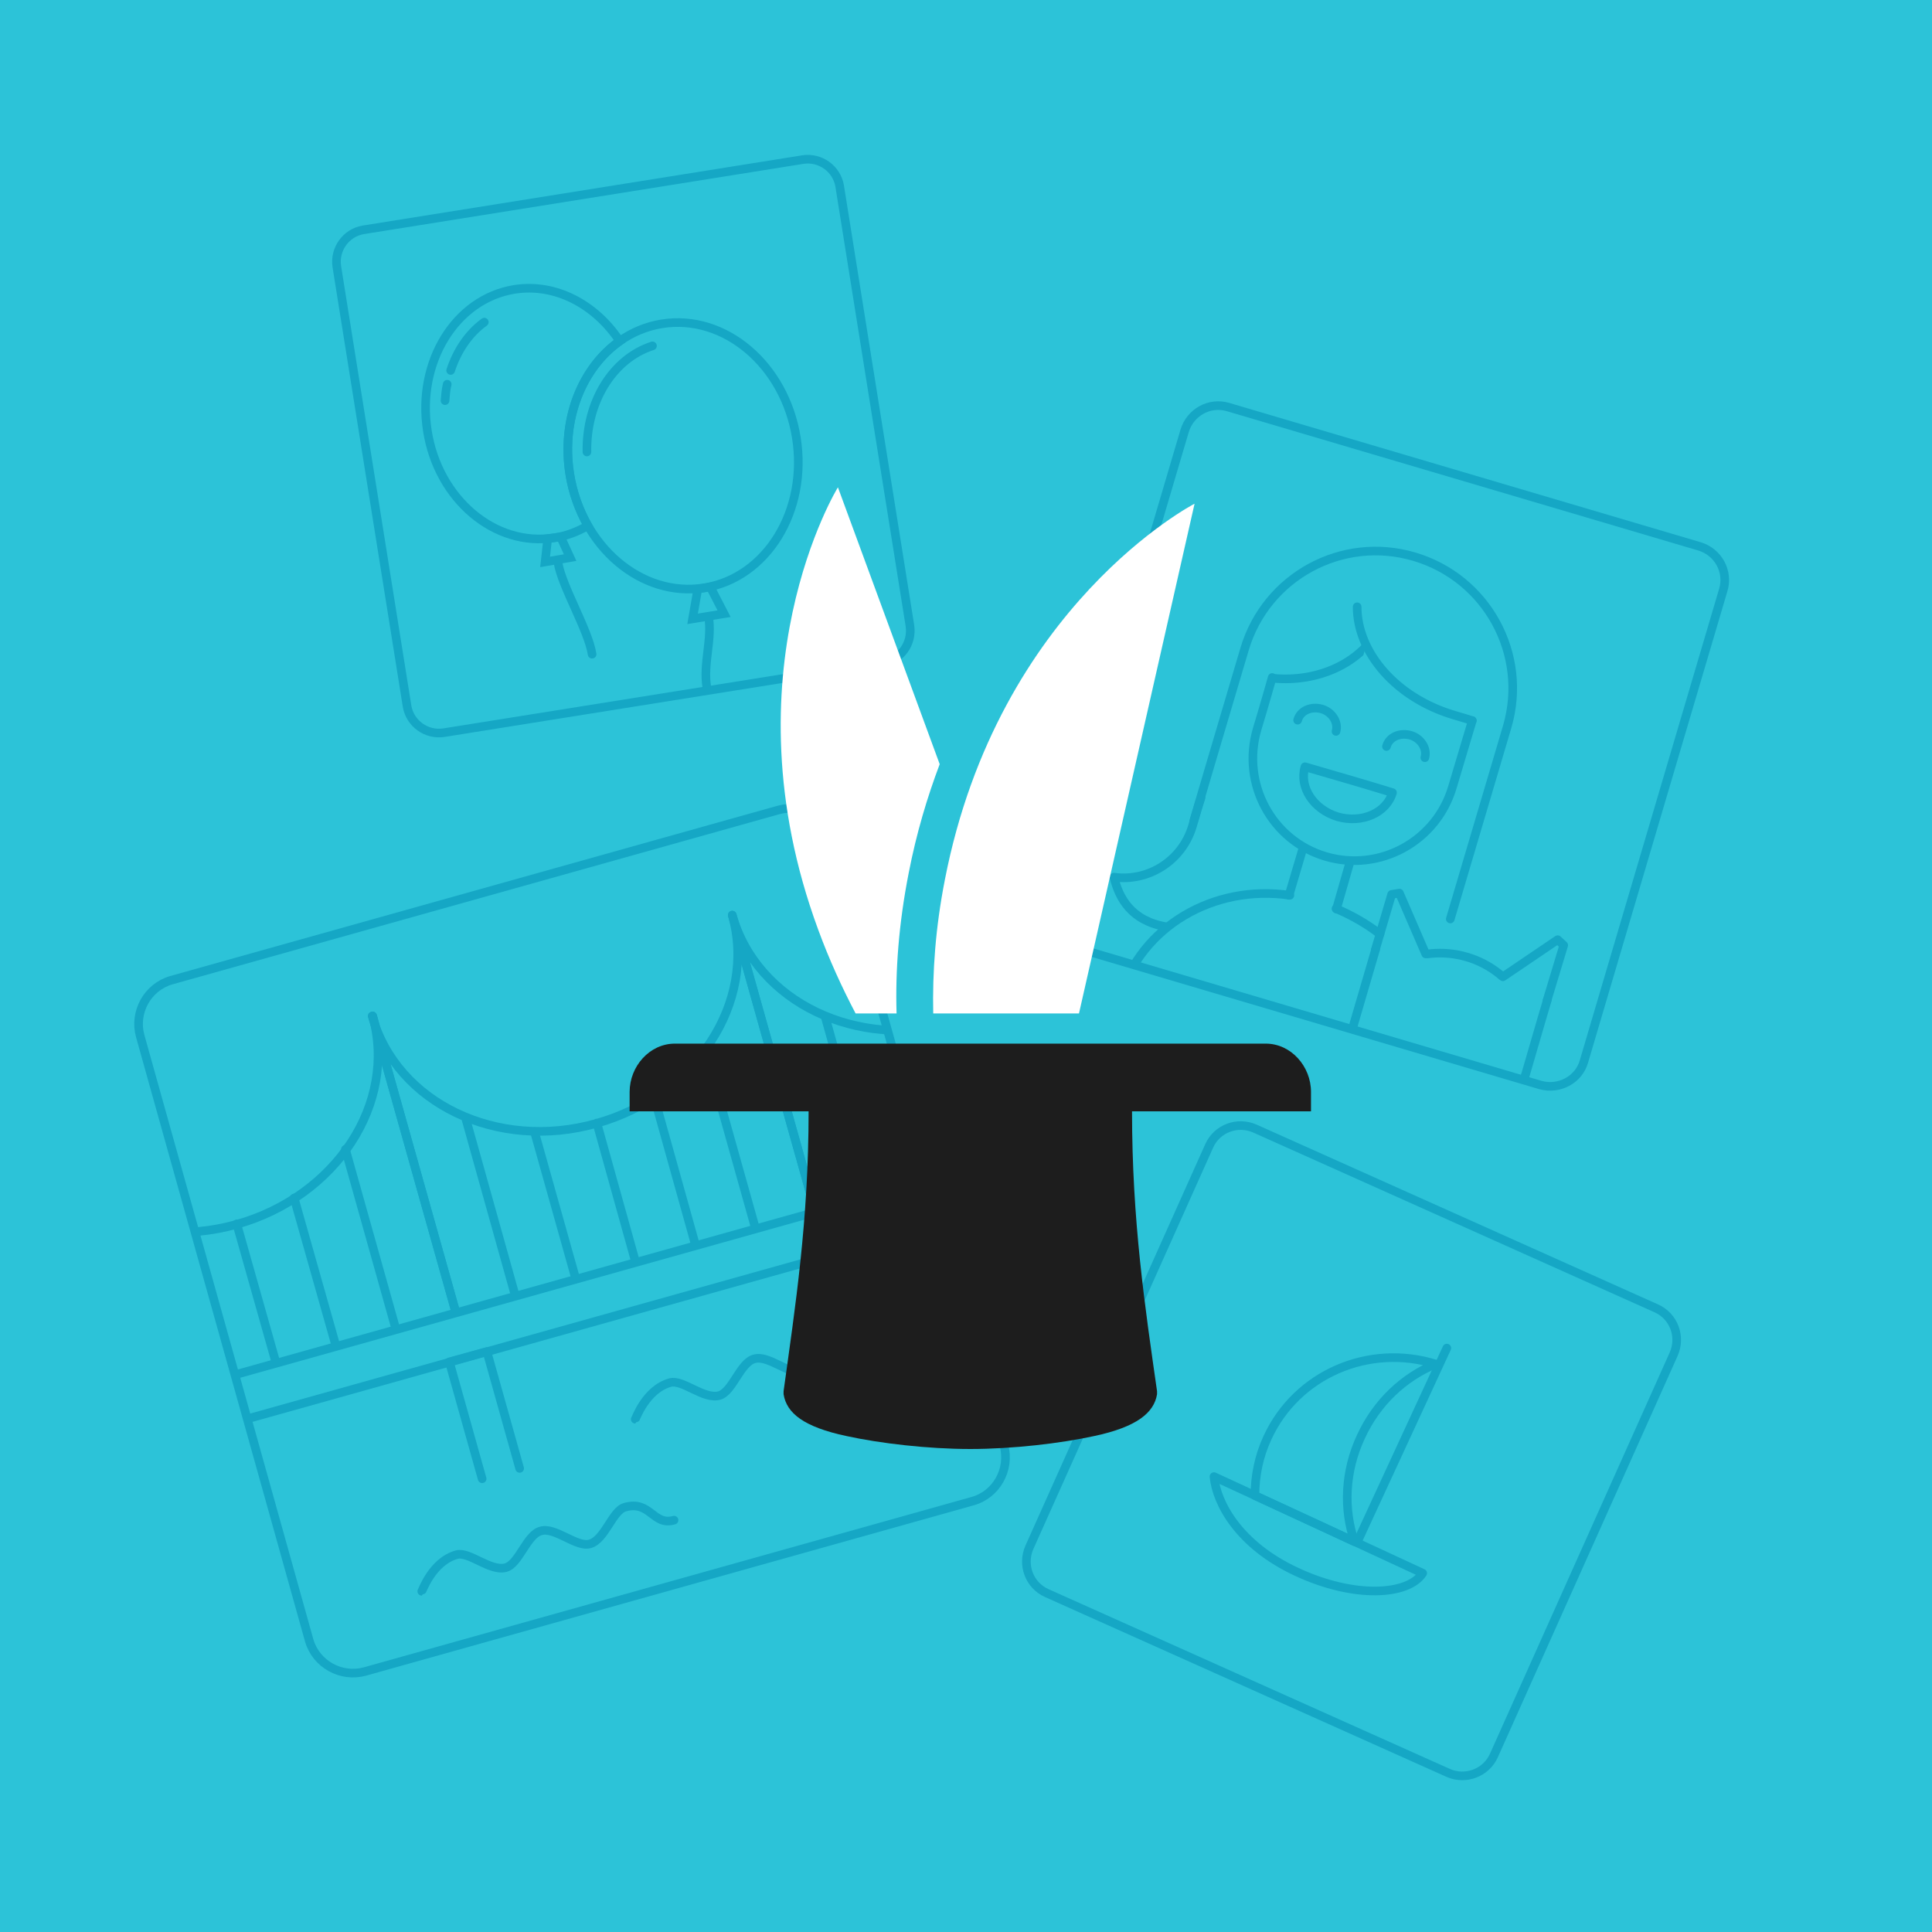 <svg id="Layer_1" xmlns="http://www.w3.org/2000/svg" xmlns:xlink="http://www.w3.org/1999/xlink" viewBox="0 0 448 448"><style>.st0{fill-rule:evenodd;clip-rule:evenodd;fill:#2cc3d8}.st1,.st2{stroke:#15a7c5;stroke-width:2;stroke-linecap:round;stroke-linejoin:round;stroke-miterlimit:10}.st1{fill:none}.st2{clip-path:url(#SVGID_2_)}.st2,.st3,.st4{fill:none}.st4{clip-path:url(#SVGID_4_);stroke:#15a7c5;stroke-width:2;stroke-linecap:round;stroke-linejoin:round;stroke-miterlimit:10}.st5{clip-path:url(#SVGID_6_)}.st6,.st7{fill:none;stroke-width:2;stroke-linecap:round;stroke-linejoin:round;stroke-miterlimit:10}.st6{display:none;stroke:#1bc3da}.st7{clip-path:url(#SVGID_8_);stroke:#15a7c5}.st8{clip-path:url(#SVGID_10_)}.st9{opacity:.4;stroke-linejoin:round}.st10,.st9{fill:none;stroke:#15a7c5;stroke-width:2;stroke-linecap:round;stroke-miterlimit:10}.st11{fill:#1d1d1d}.st12{fill:#fff}</style><path class="st0" d="M0 0h448v448H0V0z"/><g id="_x32__1_"><path class="st1" d="M357.2 251.6l-109.3-32.3c-4.3-1.3-6.8-5.8-5.5-10.1l32.3-109.3c1.3-4.3 5.8-6.8 10.1-5.5l109.3 32.3c4.3 1.3 6.8 5.8 5.5 10.1l-32.3 109.3c-1.2 4.3-5.8 6.7-10.1 5.5z"/><path class="st1" d="M341.4 167.1s-1.3 4.3-4.6 15.4c-3.7 12.6-16.9 19.8-29.4 16.1-12.5-3.7-19.6-16.9-15.9-29.5 2-6.6 3.5-12 3.5-12"/><path class="st1" d="M276.8 190.4s6.8-23.1 11.8-39.9 22.6-26.4 39.4-21.4c16.8 5 26.4 22.6 21.5 39.4-3.2 10.8-13.2 44.6-13.2 44.6"/><path class="st1" d="M322.9 183.8c-1.4 4.7-7.1 7.2-12.7 5.6-5.6-1.7-9-6.8-7.6-11.6 8.6 2.5 13.8 4 20.3 6zM300.9 167c.6-2.2 3.1-3.3 5.6-2.6 2.4.7 3.9 3.1 3.3 5.2M321.5 173.1c.6-2.2 3.1-3.3 5.6-2.6 2.4.7 3.9 3.1 3.3 5.2M314.7 140.7c0 10.6 9 21.1 22.4 25.1 2 .6 3.1.9 4.3 1.3M313 200l-3.1 10.8M298.9 207.6l3.2-10.8"/><defs><path id="SVGID_1_" transform="rotate(16.474 305.568 154.78)" d="M296.2 144.2h18.7v21.2h-18.7z"/></defs><clipPath id="SVGID_2_"><use xlink:href="#SVGID_1_" overflow="visible"/></clipPath><path class="st2" d="M316.7 150c-6.2 6.5-16.8 9.2-27.2 6.2"/><path class="st1" d="M320 216.6c-3-2.3-6.4-4.3-10.2-5.9"/><path transform="rotate(16.474 338.564 226.93)" class="st3" d="M314.6 208.6h48v36.6h-48z"/><path class="st1" d="M270.4 214.9c-8.1-1.4-10.9-6.6-12.1-11.5 8 1.1 15.8-3.8 18.2-11.8.7-2.4 1.3-4.5 2-6.6"/><g><defs><path id="SVGID_3_" transform="rotate(16.474 305.193 207.726)" d="M256.8 180.5h96.9v54.6h-96.9z"/></defs><clipPath id="SVGID_4_"><use xlink:href="#SVGID_3_" overflow="visible"/></clipPath><path class="st4" d="M299.1 207.6c-17.6-2.6-34.5 7.2-39.4 23.6-5.4 18.1 6 37.5 25.4 43.2 19.4 5.7 39.5-4.3 44.8-22.4.2-.7.4-1.5.6-2.3"/></g><g><defs><path id="SVGID_5_" transform="rotate(16.474 338.432 227.105)" d="M313.3 209h50.4v36.2h-50.4z"/></defs><clipPath id="SVGID_6_"><use xlink:href="#SVGID_5_" overflow="visible"/></clipPath><g class="st5"><path class="st1" d="M358.8 231.9s-1.8 6-5 17.1c-3.3 11.1-14.9 17.4-25.8 14.2-11-3.3-17.3-14.9-14-26 2.1-7.2 5-17.1 5-17.1"/><path class="st6" d="M322.4 234.5c.5-1.7 2.5-2.7 4.5-2.1 2 .6 3.1 2.4 2.6 4.2M341 240c.5-1.7 2.5-2.7 4.5-2.1 2 .6 3.1 2.4 2.6 4.2M323.8 245.1c-.7 2.5.6 5.1 3 5.8s4.9-.7 5.7-3.2"/><path class="st6" d="M332.5 247.7c-.7 2.5.6 5.1 3 5.8s4.9-.7 5.7-3.2"/><circle class="st6" cx="333" cy="245.8" r="2"/><path class="st1" d="M318.9 220.3l3.8-12.9 1.8-.3 6.1 14.1M358.7 232.1l3.9-12.9-1.4-1.3-12.7 8.6"/><defs><path id="SVGID_7_" transform="rotate(16.474 340.333 221.065)" d="M331 217.4h18.7v7.4H331z"/></defs><clipPath id="SVGID_8_"><use xlink:href="#SVGID_7_" overflow="visible"/></clipPath><path class="st7" d="M354.5 246.5c3.1-10.3-3.4-21.4-14.4-24.6s-22.4 2.5-25.5 12.9"/></g></g></g><path class="st1" d="M329.9 364.8c-3.4 5.2-15.9 5.9-29.2-.3-13.4-6.2-18.6-15.9-19.2-22.1 10.9 5 38.7 17.9 48.4 22.4zM314.8 357.4l20.7-44.8"/><path class="st1" d="M314.1 357.5c-2.6-7.5-2.3-16.3 1.5-24.4 3.7-8 10-13.8 17.3-16.8-15.4-4.8-32.2 2.3-39 17.1-2 4.3-2.9 8.9-2.9 13.4l23.1 10.7z"/><path class="st1" d="M335.8 411.1l-93.1-41.7c-4-1.8-5.8-6.5-4-10.6l41.7-93.1c1.8-4 6.5-5.8 10.6-4l93.1 41.7c4 1.8 5.8 6.5 4 10.6l-41.7 93.1c-1.8 4-6.6 5.8-10.6 4z"/><g><path class="st1" d="M225.5 348.1L84.6 387.6c-5.5 1.5-11.3-1.7-12.9-7.2L32.5 240.2c-1.5-5.5 1.7-11.3 7.2-12.9l140.9-39.5c5.5-1.5 11.3 1.7 12.9 7.2l39.3 140.2c1.5 5.6-1.8 11.4-7.3 12.9zM58.1 328.8l159.5-44.7M54.8 318.7L214.3 274"/><path class="st1" d="M111.8 342.9l-7.6-27.1 8.7-2.4 7.6 27.1M195.2 319.6l-7.6-27.1 8.8-2.5 7.6 27.1"/><defs><path id="SVGID_9_" d="M225.5 348.1L84.6 387.6c-5.5 1.5-11.3-1.7-12.9-7.2L32.5 240.2c-1.5-5.5 1.7-11.3 7.2-12.9l140.9-39.5c5.5-1.5 11.3 1.7 12.9 7.2l39.3 140.2c1.5 5.6-1.8 11.4-7.3 12.9z"/></defs><clipPath id="SVGID_10_"><use xlink:href="#SVGID_9_" overflow="visible"/></clipPath><g class="st8"><path class="st1" d="M169.8 212.2c5.7 20.2-8.4 41.8-31.5 48.3-23 6.5-46.3-4.7-52-24.9M86.4 235.6l19.1 68M107.9 259l11.4 40.8M138.4 260.4l8.8 31.6M151.7 254.4l9.4 33.7M163.5 243.2l11.5 41M123.9 262.3l9.4 33.5M169.8 212.2l19.1 68.1"/><g><path class="st1" d="M86.4 235.6c5.7 20.2-8.4 41.8-31.5 48.3-23 6.5-46.3-4.7-52-24.9M3 258.9L22.1 327"/><path class="st9" d="M24.5 282.3l11.4 40.8"/><path class="st1" d="M54.9 283.8l8.9 31.5M68.2 277.8l9.5 33.6M80.1 266.5l11.5 41"/><path class="st9" d="M40.5 285.7l9.4 33.5"/><path class="st1" d="M86.4 235.6l19.1 68"/></g><g><path class="st1" d="M253.3 188.8c5.7 20.2-8.4 41.8-31.5 48.3-23 6.5-46.3-4.7-52-24.9M169.8 212.2l19.1 68.1M191.3 235.6l11.4 40.8"/><path class="st9" d="M221.8 237.1l8.8 31.5M235.1 231l9.4 33.7M247 219.8l11.4 41M207.3 238.9l9.4 33.6"/><path class="st1" d="M253.3 188.8l19 68.1"/></g></g><use xlink:href="#SVGID_9_" overflow="visible" fill="none" stroke="#15a7c5" stroke-miterlimit="10"/><g><path class="st1" d="M205.8 312.6c-4.9 1.4-5.5-4.7-11.4-3-2.9.8-4.6 7.5-8.1 8.5-3.1.9-8.1-4-11.4-3-3.3.9-5 7.6-8.1 8.5-3.6 1-8.5-3.8-11.4-3-5.7 1.6-8 8.5-8.1 8.5"/></g><g><path class="st1" d="M156.3 352.5c-4.9 1.4-5.5-4.7-11.4-3-2.9.8-4.6 7.5-8.1 8.5-3.1.9-8.1-4-11.4-3-3.3.9-5 7.6-8.1 8.5-3.6 1-8.5-3.8-11.4-3-5.7 1.6-8 8.5-8.1 8.5"/></g></g><g id="_x31__1_"><path class="st10" d="M204.9 153.6l-102 16.3c-4 .6-7.8-2.1-8.5-6.1l-16.3-102c-.6-4 2.1-7.8 6.1-8.5l102-16.3c4-.6 7.8 2.1 8.5 6.1l16.3 102c.6 4.1-2.1 7.9-6.1 8.5zM136.1 104.8c-.2-11.5 5.9-21.6 15.2-24.6"/><path class="st10" d="M132.1 109.9c-2-12.7 2.9-24.7 11.6-30.8-5.6-8.5-14.9-13.5-24.4-12-13.7 2.2-22.7 16.9-20.2 32.8 2.5 15.9 15.7 27 29.4 24.8 2.8-.4 5.4-1.4 7.8-2.8-2-3.6-3.5-7.6-4.2-12zM104.5 85.9c1.5-4.6 4.2-8.6 7.8-11.2M103.2 92.9c.1-1.3.2-2.6.5-3.8M167.9 142.3l-7.3 1.2 1.2-6.9 2.9-.5zM164.3 142.9c.9 5.5-1.3 10.8-.4 16.5"/><path class="st10" d="M132.2 129.3l-5.8 1 .6-5.4 3-.4zM129.4 130.5c.9 5.5 7 15.5 7.9 21.2"/><ellipse transform="rotate(-9.069 158.364 105.726)" class="st10" cx="158.4" cy="105.7" rx="26.6" ry="31"/></g><g><path class="st11" d="M304 257.7v-4.5c0-5.9-4.6-11.2-10.5-11.2h-137c-5.9 0-10.5 5.3-10.5 11.2v4.5h41.5c0 25.5-3.1 45.3-5.8 64.9v.7c.7 4.4 4.7 7.6 14.6 9.7 7.8 1.7 18.9 3 28.7 3s20.9-1.3 28.7-3c9.9-2.1 13.9-5.4 14.6-9.7v-.7c-2.8-19.6-5.8-39.5-5.8-64.9H304z"/><path class="st12" d="M189.7 215.5C167.8 156 194.3 113 194.3 113l23.6 64.2c-2.9 7.7-5.4 16-7.2 25.3-2.3 11.7-3.1 22.6-2.8 32.5h-9.5c-3.1-5.9-6.1-12.4-8.7-19.5zm60.5 19.5L277 116.8s-45.5 23.5-57.9 87.2c-2.2 11.2-2.9 21.5-2.7 31h33.8z"/></g></svg>